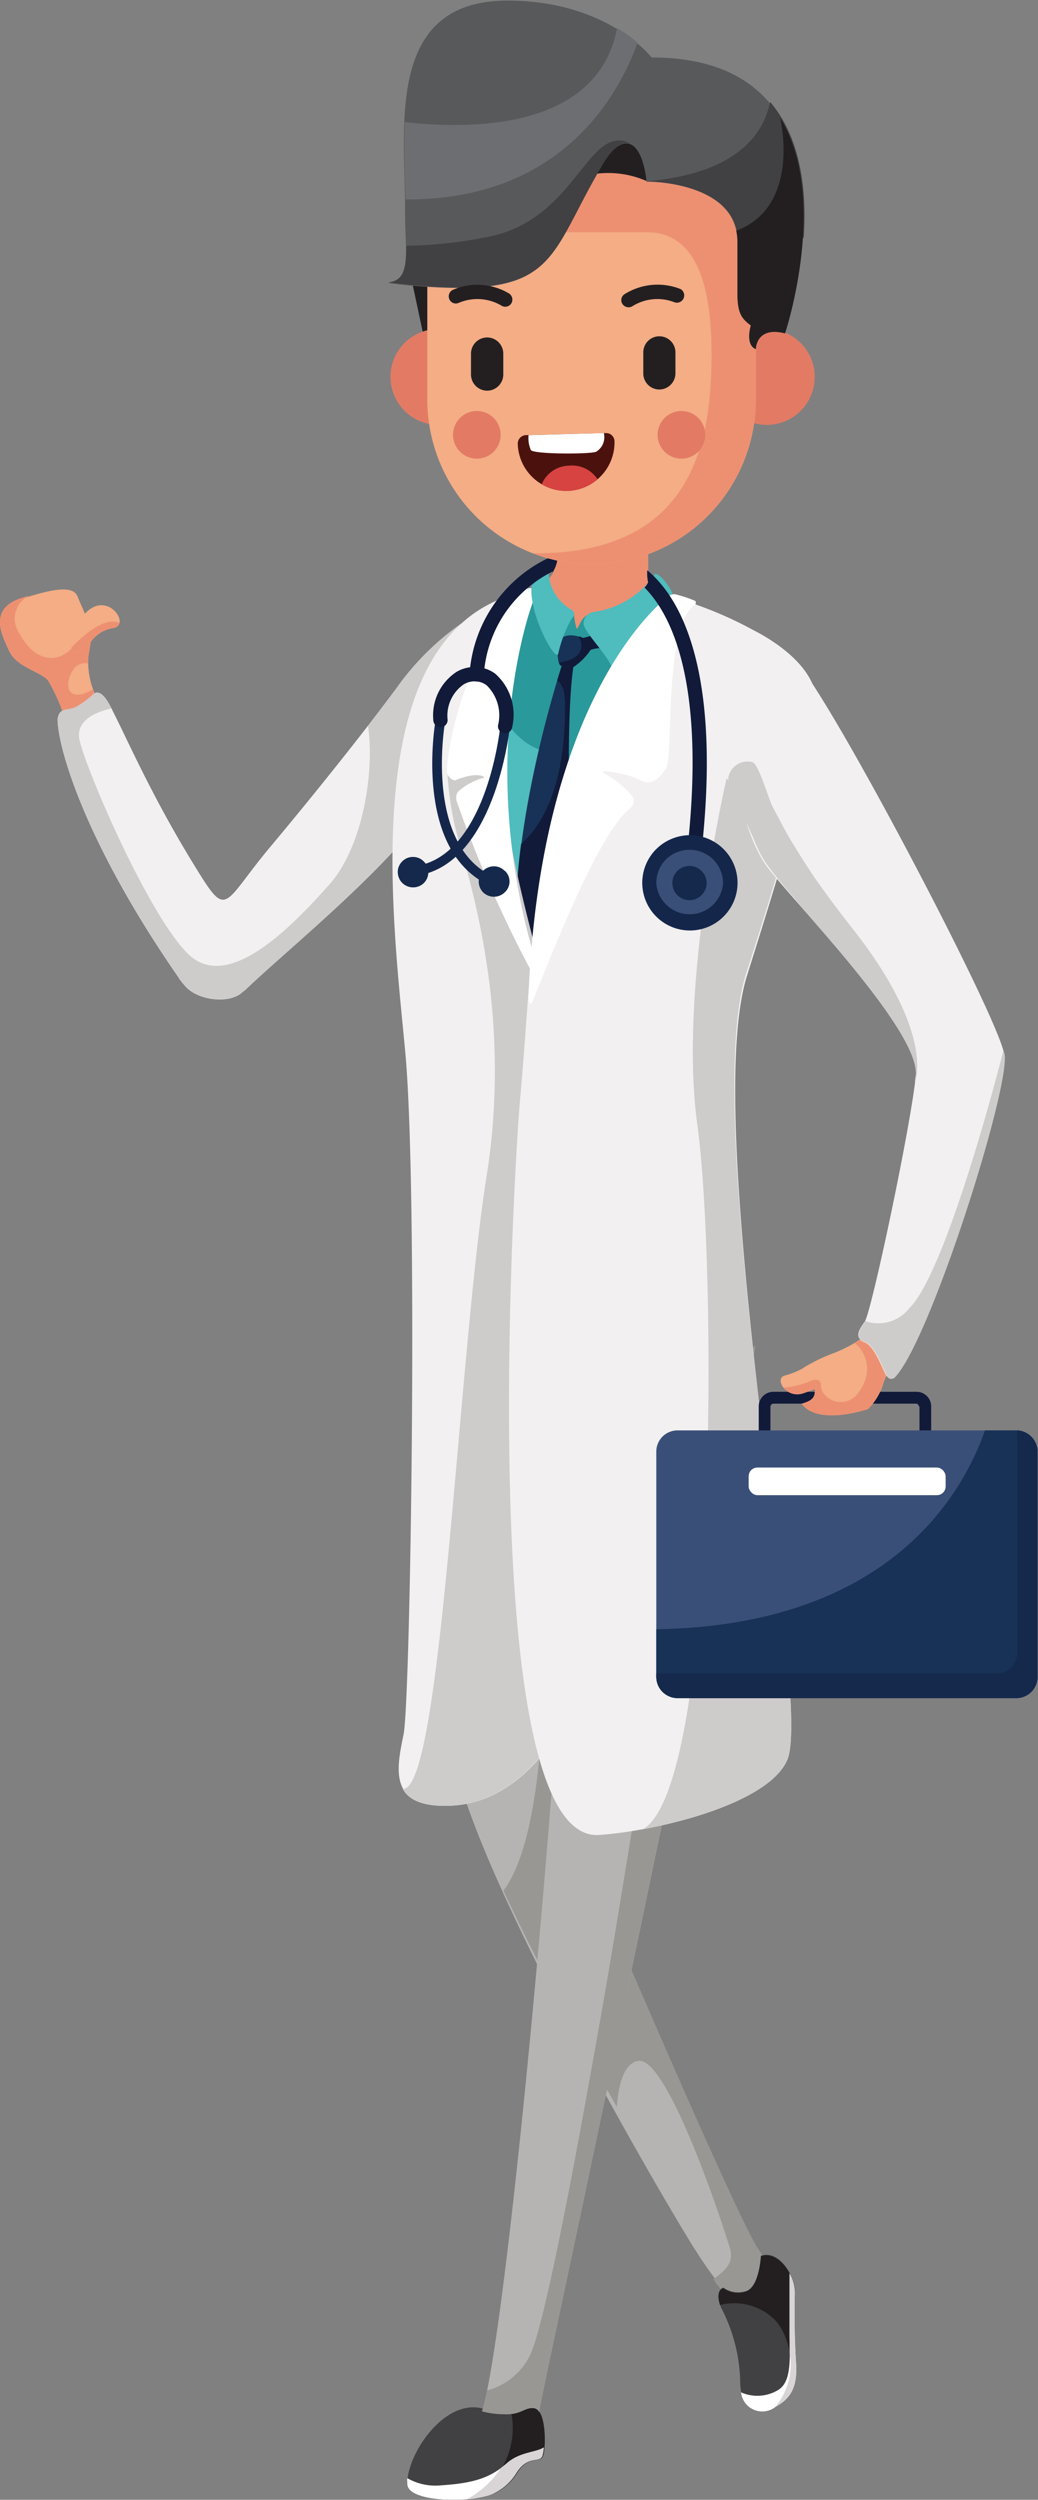 <svg xmlns="http://www.w3.org/2000/svg" viewBox="0 0 71.03 170.97"><rect x="0" y="0" width="71.03" height="170.97" fill="#808080" stroke="none"/><defs><style>.cls-1{fill:#f4ad85;}.cls-1,.cls-10,.cls-11,.cls-12,.cls-13,.cls-14,.cls-15,.cls-17,.cls-18,.cls-19,.cls-2,.cls-20,.cls-21,.cls-22,.cls-25,.cls-26,.cls-3,.cls-4,.cls-5,.cls-6,.cls-7,.cls-8,.cls-9{fill-rule:evenodd;}.cls-2{fill:#ed9072;}.cls-3{fill:#f2f0f0;}.cls-4{fill:#cecbcb;}.cls-5{fill:#b6b4b2;}.cls-6{fill:#999793;}.cls-7{fill:#414042;}.cls-16,.cls-8{fill:#231f20;}.cls-24,.cls-9{fill:#fff;}.cls-10{fill:#d9d4d6;}.cls-11{fill:#f5f4f4;}.cls-12{fill:#2a999b;}.cls-13{fill:#4fbcbe;}.cls-14{fill:#183257;}.cls-15{fill:#111a39;}.cls-17{fill:#e37b64;}.cls-18{fill:#58595b;}.cls-19{fill:#6d6e71;}.cls-20{fill:#14274b;}.cls-21,.cls-23{fill:#3a4f77;}.cls-22{fill:#14294c;}.cls-25{fill:#4b120d;}.cls-26{fill:#d64341;}</style></defs><title>full_outРесурс 3</title><g id="Слой_2" data-name="Слой 2"><g id="OBJECTS"><path class="cls-1" d="M4.43,49.14a11.63,11.63,0,0,0-1.15-2.61c-.52-.6-2.14-.9-2.65-2S-.79,41.72,1.37,41,5,40,5.31,40.8s1,2.07.94,2.93a5.51,5.51,0,0,0,.41,4.08C7.69,49.43,4.43,49.14,4.43,49.14Z"/><path class="cls-2" d="M4.43,49.14a11.63,11.63,0,0,0-1.15-2.61c-.52-.6-2.14-.9-2.65-2s-1.42-2.85.74-3.6l1-.32A1.74,1.74,0,0,0,1.3,43.27c1.05,2,2.59,2.13,3.59,1.09a10.09,10.09,0,0,1,1.33-1.18,1.74,1.74,0,0,1,0,.55c0,.41-.18,1-.21,1.65a.94.94,0,0,0-1,.43c-.64.95-.48,2.37,1.33,1.35a5.69,5.69,0,0,0,.33.65C7.69,49.43,4.43,49.14,4.43,49.14Z"/><path class="cls-3" d="M31.55,42.66A18.32,18.32,0,0,0,27.18,47c-2.17,2.94-5.72,7.39-8.81,11.07-3.31,4-2.75,4.92-5.32.71-2.7-4.44-4.32-8.16-5.29-10.06C7.61,48.42,7,47,6.41,47.46a5.77,5.77,0,0,1-1.2.89c-.57.29-1.14,0-1.27.83,0,1.85,1.8,8.44,8.56,18.08.05,0-.72-.89.14.15s3.14,1.3,4,.4l.1-.06c2.68-2.58,8.33-7.11,11.83-11.43s4.62-8.15,6.06-11.11h0l.07-.17,0,0,0-.1h0l0-.09,0-.06v0h0a5.54,5.54,0,0,0,.53-1.57l-1.1,1.22Z"/><path class="cls-4" d="M31.55,42.66A18.32,18.32,0,0,0,27.18,47c-.58.78-1.26,1.68-2,2.64.46,3-.3,8.21-2.63,10.84-2.83,3.19-7,7.33-9.65,4.79S6,52.93,5.45,50.66c-.31-1.34,1-1.94,2.18-2.21-.26-.49-.77-1.35-1.22-1a5.77,5.77,0,0,1-1.2.89c-.57.29-1.14,0-1.27.83,0,1.85,1.8,8.44,8.56,18.08.05,0-.72-.89.14.15s3.14,1.3,4,.4l.1-.06c2.68-2.58,8.33-7.11,11.83-11.43s4.62-8.15,6.06-11.11h0l.07-.17,0,0,0-.1h0l0-.09,0-.06v0h0a5.54,5.54,0,0,0,.53-1.57l-1.1,1.22Z"/><path class="cls-1" d="M31.21,87.87a5.11,5.11,0,0,0,1.18.42c.71.15,0,1.53-1.17,1.19s-2-.73-1.85-1.29S29.9,87.05,31.21,87.87Z"/><path class="cls-2" d="M30,89a1.7,1.7,0,0,1-.43-.31c.16-.24.19-.62.36-.65s.3.26.59.54a1.54,1.54,0,0,0,.86.41,2.78,2.78,0,0,0,1.31-.22,1.14,1.14,0,0,1-1.43.71l-.32-.11A6.14,6.14,0,0,1,30,89Z"/><path class="cls-5" d="M29.21,92.2s.64,18.38,1.58,26.72,15.16,32.45,16.81,35,2.25,3.1,3.2,3.44,2.57-1.41,1.07-3.53-12.67-28.2-13.46-30.49,5.2-27,3.82-30S29.21,92.2,29.21,92.2Z"/><path class="cls-6" d="M34.45,129.31c2.26,4.87,5.2,10.29,7.76,14.79.11-1.51.47-3,1.48-3.15,2.05-.27,5.94,11.71,6.26,12.82s-.52,1.63-1.12,2.11a2.93,2.93,0,0,0,2,1.48c.79.28,2.57-1.41,1.07-3.53s-12.74-28.4-13.46-30.49,3.33-19.12,4-26.71a25.72,25.72,0,0,0-6.92.56l-1.78,1s3,.64,3.36,6.62C37.37,110.33,37.77,124.92,34.45,129.31Z"/><path class="cls-5" d="M47.09,90.27a3,3,0,0,1-.21-2.86c-6.06-1.74-15.67-3-17.78,0l-.24.2c5.69,1.67,10.14,5,10.23,5.58,1,6.89-4,65.16-6.11,71.74-.29.88,2.61,2.3,3.62,1,0,0,.19-.19.28-1S47.61,114.63,51,96.39C49.59,94.4,48.47,92.25,47.09,90.27Z"/><path class="cls-7" d="M33.28,164.81h0c2.18.78,2.33-.19,3.2-.11s.82,2.78.62,3.28-1-.1-1.79,1.18a3.67,3.67,0,0,1-1.45,1.33c-1.29.73-6.08.72-6-.64C27.91,167.66,30.61,163.8,33.28,164.81Z"/><path class="cls-8" d="M35,165.1c.71-.06,1-.45,1.54-.4.87.09.82,2.78.62,3.28s-1-.1-1.79,1.18a3.67,3.67,0,0,1-1.45,1.33,5.49,5.49,0,0,1-1.95.45A5.37,5.37,0,0,0,35,165.1Z"/><path class="cls-9" d="M37.21,167.39a2.48,2.48,0,0,1-.1.59c-.21.49-1-.1-1.79,1.18a3.67,3.67,0,0,1-1.45,1.33c-1.29.73-6.08.72-6-.64a2.19,2.19,0,0,1,0-.36,3.87,3.87,0,0,0,2.32.49c2.19-.14,3.36-.51,4.47-1.49C35.57,167.68,36.66,167.75,37.21,167.39Z"/><path class="cls-10" d="M37.21,167.39a2.48,2.48,0,0,1-.1.59c-.21.49-1-.1-1.79,1.18a3.67,3.67,0,0,1-1.45,1.33,5.49,5.49,0,0,1-1.95.45,6.28,6.28,0,0,0,2.35-2.14l.39-.31C35.57,167.68,36.66,167.75,37.21,167.39Z"/><path class="cls-7" d="M49.35,157.84a11.39,11.39,0,0,1,1.3,5c0,2.33,1.6,2.2,2.41,1.72s1.55-1.08,1.42-3-.11-3.82-.09-4.86-1.1-2.86-2.32-2.42c0,0-.11,2.2-1.07,2.43a1.74,1.74,0,0,1-1.5-.25S48.86,156.59,49.35,157.84Z"/><path class="cls-8" d="M53.06,164.6c.82-.48,1.55-1.08,1.42-3s-.11-3.82-.09-4.86-1.1-2.86-2.32-2.42c0,0-.11,2.2-1.07,2.43a1.74,1.74,0,0,1-1.5-.25s-.56.11-.23,1.15a3.94,3.94,0,0,1,3.91,1.18A4.78,4.78,0,0,1,53.06,164.6Z"/><path class="cls-9" d="M50.71,163.62a1.46,1.46,0,0,0,2.35,1c.82-.48,1.55-1.08,1.42-3s-.11-3.82-.09-4.86a2.82,2.82,0,0,0-.36-1.26s0,2.38,0,4,.21,3.45-.85,4A2.75,2.75,0,0,1,50.71,163.62Z"/><path class="cls-10" d="M53.06,164.6c.82-.48,1.55-1.08,1.42-3s-.11-3.82-.09-4.86a2.82,2.82,0,0,0-.36-1.26s0,2.38,0,4c0,.48,0,1,0,1.43A4.47,4.47,0,0,1,53.06,164.6Z"/><path class="cls-6" d="M29.31,94.88c.05,1.2.11,2.72.19,4.45a7.38,7.38,0,0,1,5.14-1.11c1.51.22,3.09.39,4.58.66a18,18,0,0,1,2.81.71c2.2.79,3.89,2.14,4.32,4.74.1.62-2,14.26-4.29,28.05-.5,3-1,5.91-1.52,8.74-1.71,9.59-3.35,17.82-4.21,19.83a4.55,4.55,0,0,1-3,2.54c-.13.6-.24,1.08-.35,1.43a5.86,5.86,0,0,0,2,.18c.71-.06,1-.45,1.54-.4a.53.53,0,0,1,.39.29v-.05c0-.28,2.08-9.85,4.64-22.06L43.16,135c3.58-17.15,7.55-36.54,8.54-43-1.76,1.78-5.57,3.09-8.83,3.78l-.41.08h-.05a14.36,14.36,0,0,1-3.17.4c-.25,0-.52,0-.85,0A38,38,0,0,1,29.31,94.88Z"/><path class="cls-11" d="M32,49.9c1.21-.76,1.9-.14,3.22,1.28s2.57,1.29,3.3,1.6.7,13.49-4.06,15.51c-1.76.74-2.86,0-3.54-1.6C29.7,63.87,28.84,51.88,32,49.9Z"/><path class="cls-12" d="M54.19,47.74l-3.7-4.68-.81-.7-8.22-3.09-3.8.59h0s-3.79,1.85-4.11,1.83a.4.4,0,0,1-.16-.06l-2.24,6.45s-1.36,9.35-1.56,10-.35,9.6.35,10.89.11,3.28,2.83,4.11,8.54,2.46,12.45-1.67a37.55,37.55,0,0,0,5.69-7.81C51.89,62.18,54.19,47.74,54.19,47.74Z"/><path class="cls-13" d="M32,48.83c1.22-.76,1.91-.14,3.24,1.29s2.58,1.29,3.31,1.61.71,13.56-4.08,15.59c-1.77.75-2.87,0-3.55-1.6C29.71,62.89,28.84,50.83,32,48.83Z"/><path class="cls-14" d="M38.67,45.14l-.23.4s-3.25,9.84-3.12,17.74,4.12,1.14,4,.47-.77-13.52-.08-18.16C39.29,45.59,39.23,45,38.67,45.14Z"/><path class="cls-15" d="M38.67,45.14l-.23.4s-.12.36-.31,1c.25.18.54.59.53,1.58,0,1.39.09,6.83-3,9.6a39.15,39.15,0,0,0-.36,5.57c.14,7.89,4.12,1.14,4,.47s-.77-13.52-.08-18.16C39.29,45.59,39.23,45,38.67,45.14Z"/><path class="cls-3" d="M36.78,40.31a33.78,33.78,0,0,0-2,16.17,76.45,76.45,0,0,0,3.78,15.24l3.63,44.41-3.77.08,1.13,3.1L38,118.74s-2.48,4.48-7,4.75-3.85-2.56-3.38-4.89,1-37.1.11-46.67S24.11,42,36.78,40.31Z"/><path class="cls-4" d="M34.53,53.77c0,.89-.43-2.07.24,2.71s3.78,15.24,3.78,15.24l3.63,42.73c-.33.57-.67,1.14-1,1.7l-2.75.06.94,2.57-.27.36-1.13-.4s-2.48,4.48-7,4.75c-2,.12-3-.37-3.42-1.15,2.67.37,3.79-29.58,5.75-41.92s-1.79-21.85-2.23-24.2a22.05,22.05,0,0,1-.45-3.3l2.72-2.76.33,3.49Z"/><path class="cls-3" d="M53.88,120.35C52.59,123.4,45,125.22,41,125.5c-8.59.59-5.84-45.57-5.41-50.3,1.24-14,.62-23.36,10.21-34.42a26.74,26.74,0,0,1,5.76,2.32c1.78.91,4,2.54,4.29,4.56.41,2.86-2.76,12.77-4.71,19C47.82,77,55.65,116.2,53.88,120.35Z"/><path class="cls-4" d="M53.88,120.35c-1,2.38-5.84,4-9.84,4.74,5.09-3.23,5-38.63,3.68-48.15s2-23.7,2-23.7l1.62,1.37,1.42,1.22c-.39,1.44.73,2.93.28,4.42-.68,2.27-1.39,4.5-2,6.39C47.82,77,55.65,116.2,53.88,120.35Z"/><path class="cls-2" d="M44.46,31.52l-.1,2.24v5.29a1.92,1.92,0,0,0,.87,1.25c-.82.9-2.86,3-4.14,3.18a6.21,6.21,0,0,1-4-.88c-.33-.28-.36-1.75-.56-2.57l.14,0a2.39,2.39,0,0,0,1-.59c.77-.84.73-4.57,0-5.55S44.46,31.52,44.46,31.52Z"/><path class="cls-12" d="M38.35,42.45l.93-.5A4.2,4.2,0,0,0,39.46,43c.12,0,.26-.64.66-.89s1.47,1.22,1.47,1.22-.4,1.14-1,1.22-2.3.27-2.32-.24S38.35,42.45,38.35,42.45Z"/><path class="cls-15" d="M39.54,43.68a3.5,3.5,0,0,0,1.5-.49.92.92,0,0,1,1.19.11l-.66.74,0,.32a2.43,2.43,0,0,0-1.6.28C39.3,45.09,39.54,43.68,39.54,43.68Z"/><path class="cls-9" d="M36.66,40.6S32.24,51.36,36.73,66l0,1.12a84,84,0,0,1-5.48-12.32s-.15-.53.22-.76A4.25,4.25,0,0,1,33,53.22c.42,0-.22-.55-1.87.16a.73.73,0,0,1-.52-.46c-.12-.37.37-6.56,4.78-12.34,0,0,.06-.16.39-.25S36.77,40.05,36.66,40.6Z"/><path class="cls-13" d="M44.84,39.23a6.09,6.09,0,0,1-4.25,2.63.81.81,0,0,0-.66.76c0,.62,1.82,2.31,2,3.22S45.8,42,46,40.53C46,40.53,45.43,39.4,44.84,39.23Z"/><path class="cls-14" d="M38.25,43.74a1.31,1.31,0,0,1,.64-.28,1.79,1.79,0,0,1,1,.2,2,2,0,0,1,.5.78,4.19,4.19,0,0,1-1.13,1.15c-.27.13-.56-.09-.85-.05S38.07,44,38.25,43.74Z"/><path class="cls-15" d="M39.6,43.52a.73.73,0,0,1,.32.14,2,2,0,0,1,.5.78,4.19,4.19,0,0,1-1.13,1.15c-.27.13-.56-.09-.85-.05-.07,0-.13-.08-.17-.23C40.32,45,39.74,43.76,39.6,43.52Z"/><path class="cls-13" d="M37.54,39.15a3.09,3.09,0,0,0,1.54,2.54.33.33,0,0,1,.07.57,8.7,8.7,0,0,0-.95,2.45c-.15.65-2-2.63-1.83-4.64A3.65,3.65,0,0,1,37.54,39.15Z"/><rect class="cls-16" x="28.6" y="18.69" width="1.96" height="4.71" transform="translate(-3.74 6.63) rotate(-12.03)"/><path class="cls-17" d="M30,29.06a3.28,3.28,0,1,0-3.28-3.28A3.29,3.29,0,0,0,30,29.06Z"/><path class="cls-17" d="M52.47,29.06a3.28,3.28,0,1,0-3.28-3.28A3.28,3.28,0,0,0,52.47,29.06Z"/><path class="cls-1" d="M40.48,5.91h0A11.26,11.26,0,0,1,51.72,17.14V27.36A11.27,11.27,0,0,1,40.48,38.6h0A11.28,11.28,0,0,1,29.24,27.36V17.14A11.27,11.27,0,0,1,40.48,5.91Z"/><path class="cls-2" d="M45.07,6.89a11.28,11.28,0,0,1,6.65,10.25V27.36A11.27,11.27,0,0,1,40.48,38.6h0a11,11,0,0,1-4-.76c11,.09,12.21-7.7,12.21-13.64,0-6.57-2.07-8.31-4.39-8.31H35.75S34.19,9,43.11,7.22C43.81,7.08,44.46,7,45.07,6.89Z"/><path class="cls-8" d="M46,10.38l-1.76,2a6.56,6.56,0,0,0-4.37-.31c-2.14.72,2.83-3.52,3.08-3.52A32.82,32.82,0,0,1,46,10.38Z"/><path class="cls-18" d="M50.46,16.51V20c0,1.36.24,1.76.92,2.26,0,0-.41,1.31.34,1.62,0,0,0-1.59,2-1.08,0,0,6.29-18.87-9.13-18.87,0,0-3-3.89-9.87-3.89-8.52,0-6.95,9-7,14.61,0,2.48.46,4.54-1.18,4.7,0,0,1.06.16,2.56.26,9.1.61,8.37-2.05,12.15-8.4,1.29-2.16,2.64-1.88,3,1.23C44.25,12.4,50.44,12.4,50.46,16.51Z"/><path class="cls-19" d="M43.63,2.92a11,11,0,0,0-1.4-1C40.86,9,32,8.83,27.7,8.35c-.07,1.79,0,3.64.06,5.29C38.44,13.7,42.35,6.47,43.63,2.92Z"/><path class="cls-7" d="M50.46,16.51v2.81A36.78,36.78,0,0,0,55,16.24c.21-3.15-.17-6.76-2.3-9.27-.49,2.38-2.47,4.9-8.42,5.43,0,0,6.19,0,6.21,4.11Zm-22.65.3c0,1.4-.11,2.39-1.23,2.5,0,0,1.06.16,2.56.26,9.1.61,8.37-2.05,12.15-8.4.66-1.1,1.33-1.57,1.87-1.35h0c-2.88-1.45-3.65,4.95-9.43,6.31A30.38,30.38,0,0,1,27.81,16.81Z"/><path class="cls-8" d="M50.46,16.51V20c0,1.36.24,1.76.92,2.26,0,0-.41,1.31.34,1.62,0,0,0-1.59,2-1.08,0,0,3.07-9.21-.34-14.76.06.23,1.4,6.1-3,7.74A3.13,3.13,0,0,1,50.46,16.51Z"/><path class="cls-8" d="M33.33,23.08h0a1.11,1.11,0,0,1,1.11,1.1v1.44a1.11,1.11,0,0,1-1.11,1.1h0a1.11,1.11,0,0,1-1.1-1.1V24.18A1.11,1.11,0,0,1,33.33,23.08Z"/><path class="cls-8" d="M45.12,23h0a1.1,1.1,0,0,1,1.1,1.1v1.44a1.11,1.11,0,0,1-1.1,1.1h0a1.1,1.1,0,0,1-1.1-1.1V24.11A1.1,1.1,0,0,1,45.12,23Z"/><path class="cls-17" d="M32.62,31.37A1.63,1.63,0,1,0,31,29.74,1.63,1.63,0,0,0,32.62,31.37Z"/><path class="cls-17" d="M46.61,31.37A1.63,1.63,0,1,0,45,29.74,1.63,1.63,0,0,0,46.61,31.37Z"/><path class="cls-9" d="M45.75,40.78S37,47,36.16,68.21c0,0,0,.43.17.46s4.2-11.34,6.77-13.37a.68.68,0,0,0,.23-.76,6.22,6.22,0,0,0-2-1.65c-.57-.32,1.62,0,2.41.44s1.32,0,1.84-.79-.18-9.78,2-11.2a.22.22,0,0,0,0-.24,9,9,0,0,0-1.39-.46A.6.6,0,0,0,45.75,40.78Z"/><path class="cls-15" d="M33.13,46.14a.49.49,0,0,1-1-.06,9.53,9.53,0,0,1,5.22-7.83l.14-.06.64.16a2,2,0,0,1-.3.76l-.06,0a8.52,8.52,0,0,0-4.66,7ZM44.29,39c.14.12.28.24.42.38,2.7,2.64,4.47,8.47,3.28,19a.49.49,0,0,1-.54.44.49.49,0,0,1-.43-.55c1.13-10-.44-15.58-2.91-18.08a1.46,1.46,0,0,0,.24-.36A3.1,3.1,0,0,1,44.29,39Z"/><path class="cls-20" d="M29.82,49.18a.34.34,0,0,1,.38-.27.34.34,0,0,1,.27.38S28.92,57.82,33.85,60a.33.33,0,0,1-.26.6C28.17,58.21,29.81,49.21,29.82,49.18Z"/><path class="cls-20" d="M34.24,49.63a.33.33,0,0,1,.36-.29.32.32,0,0,1,.29.36s-1,9.94-6.85,10.24a.32.32,0,0,1-.34-.31.33.33,0,0,1,.31-.35C33.32,59,34.23,49.66,34.24,49.63Z"/><path class="cls-20" d="M47.18,57.12a3.26,3.26,0,1,1-2.32,1l0,0A3.3,3.3,0,0,1,47.18,57.12Z"/><path class="cls-21" d="M48.79,58.77a2.31,2.31,0,0,0-3.21,0l0,0a2.32,2.32,0,0,0-.67,1.62,2.29,2.29,0,0,0,4.57,0A2.32,2.32,0,0,0,48.79,58.77Z"/><path class="cls-22" d="M48,59.56a1.17,1.17,0,0,0-1.64,0h0a1.15,1.15,0,0,0-.35.83,1.17,1.17,0,0,0,2,.83,1.21,1.21,0,0,0,.35-.83A1.19,1.19,0,0,0,48,59.56Z"/><path class="cls-15" d="M30.63,49.23a.48.48,0,0,1-.48.5.49.49,0,0,1-.5-.49,3.55,3.55,0,0,1,1.61-3.3,2.43,2.43,0,0,1,1.33-.32,2.39,2.39,0,0,1,1.29.45,3.74,3.74,0,0,1,1.17,3.65.49.49,0,0,1-.54.43.48.48,0,0,1-.43-.54,2.86,2.86,0,0,0-.78-2.74,1.35,1.35,0,0,0-.76-.27,1.47,1.47,0,0,0-.8.2A2.6,2.6,0,0,0,30.63,49.23Z"/><path class="cls-22" d="M34.53,59.56a1,1,0,0,0-.74-.31,1.07,1.07,0,0,0-.73.3h0a1.06,1.06,0,0,0,0,1.48,1.06,1.06,0,0,0,1.48,0,1,1,0,0,0,0-1.48Z"/><path class="cls-22" d="M29,58.92a1,1,0,0,0-.74-.31,1,1,0,0,0-.73.3h0a1,1,0,0,0-.31.74,1.06,1.06,0,0,0,.31.74,1.06,1.06,0,0,0,1.48,0,1.05,1.05,0,0,0,.3-.74A1,1,0,0,0,29,58.92Z"/><path class="cls-15" d="M52.92,95.19h9.8a1,1,0,0,1,1,1v6.5a1,1,0,0,1-.3.72l0,0a1,1,0,0,1-.7.28h-9.8a1,1,0,0,1-1-1v-6.5a1,1,0,0,1,1-1Zm9.8.81h-9.8a.19.19,0,0,0-.14.07.17.17,0,0,0-.06.14v6.5a.2.2,0,0,0,.06.15.22.22,0,0,0,.14.06h9.8a.24.24,0,0,0,.14,0h0a.25.25,0,0,0,.06-.15v-6.5a.2.2,0,0,0-.06-.14A.21.21,0,0,0,62.72,96Z"/><path class="cls-1" d="M54.93,93.59a10.56,10.56,0,0,1,2-1A9.29,9.29,0,0,0,59.67,91c.65-.59,1.7,1,1.76,1.21a4,4,0,0,1-.18,1,4.18,4.18,0,0,0-.84,1.51,4,4,0,0,1-1,1.63S56,97.55,54.89,96c1.75-.46.38-1.39.67-1.83C55.34,94,55.13,93.79,54.93,93.59Z"/><path class="cls-23" d="M46.36,97.83H69.58A1.45,1.45,0,0,1,71,99.29v15.4a1.45,1.45,0,0,1-1.45,1.45H46.37a1.46,1.46,0,0,1-1.46-1.46V99.29A1.45,1.45,0,0,1,46.36,97.83Z"/><path class="cls-14" d="M67.4,97.83h2.17A1.47,1.47,0,0,1,71,99.29v15.39a1.46,1.46,0,0,1-1.46,1.46H46.37a1.46,1.46,0,0,1-1.46-1.46v-3.25C60.7,111.17,65.82,102.34,67.4,97.83Z"/><path class="cls-22" d="M69.62,97.83V113a1.45,1.45,0,0,1-1.45,1.45H44.91v.23a1.53,1.53,0,0,0,.18.71,1.48,1.48,0,0,0,1.28.75h23.2A1.46,1.46,0,0,0,71,114.68V99.29A1.47,1.47,0,0,0,69.62,97.83Z"/><rect class="cls-24" x="51.23" y="100.37" width="13.48" height="1.89" rx="0.6" ry="0.6"/><path class="cls-1" d="M54.93,93.59a5.42,5.42,0,0,1-1.23.49c-.74.19.09,1.62,1.28,1.21s2.09-.84,1.92-1.44S56.29,92.67,54.93,93.59Z"/><path class="cls-2" d="M56.18,94.8c0-.47-.27-.49-.65-.38a5.64,5.64,0,0,1-1.92.48,1.12,1.12,0,0,0,.32.29,1.21,1.21,0,0,0,1,.1l.3-.1.47-.19A3.45,3.45,0,0,0,56.18,94.8Z"/><path class="cls-2" d="M58.78,95.19a1.46,1.46,0,0,1-2.49,0,1,1,0,0,1-.11-.39l-.43.2a.65.65,0,0,1,0,.19c0,.31-.12.61-.9.81,1.1,1.55,4.54.38,4.54.38a3.16,3.16,0,0,0,.34-.38,3.88,3.88,0,0,0,.47-.81,2.65,2.65,0,0,0,.17-.44,6.88,6.88,0,0,1,.27-.64l0,0c-.25-.41-.78-2-1.48-2.27a.76.76,0,0,1-.32-.19l-.34.21a2.29,2.29,0,0,1,.61,2.76A2.43,2.43,0,0,1,58.78,95.19Z"/><path class="cls-3" d="M52.74,47.32s-.47-3.67,1.43-2.39S68.39,69.64,68.72,72.12s-5.16,19.75-7.54,22.11c0,0-.27.25-.53-.17s-.78-2-1.48-2.27-.46-.77,0-1.39,3.22-13.68,3.5-16.87S53.49,60.86,52.29,59,48.87,51.35,52.74,47.32Z"/><path class="cls-4" d="M62.67,73.53c.19-2.18-4.14-7.27-7.3-10.89-.36-.42-.72-.82-1-1.2a30.43,30.43,0,0,1-2-2.47l-.3-.51c-.15-.29-.31-.62-.46-1-.23-.54-1.61-3.57-1.78-4.24a1.34,1.34,0,0,1,1.67-1.09c.44.17,1.1,2.56,1.39,3.09s.52,1,1,1.86c.16.28.34.59.56.93.34.57.76,1.22,1.28,2,.71,1,1.59,2.22,2.72,3.64C64,70.76,62.61,74,62.61,74q0-.24.06-.45Zm6-1.73c0,.06-3.83,15.16-6.47,17.7a2.69,2.69,0,0,1-3,.85l0,.05c-.46.62-.7,1.14,0,1.39s1.23,1.86,1.48,2.27.53.17.53.17c2.38-2.36,7.87-19.63,7.54-22.11A1.85,1.85,0,0,0,68.64,71.8Z"/><path class="cls-8" d="M42.74,20.12a.48.48,0,0,0-.14.68.5.5,0,0,0,.68.14,3.22,3.22,0,0,1,2.89-.26.5.5,0,0,0,.4-.91A4.25,4.25,0,0,0,42.74,20.12Z"/><path class="cls-8" d="M31,19.82a.49.49,0,0,0-.25.65.48.48,0,0,0,.65.24,3.25,3.25,0,0,1,2.91.19.49.49,0,0,0,.68-.15.5.5,0,0,0-.16-.68A4.24,4.24,0,0,0,31,19.82Z"/><path class="cls-25" d="M42.05,30.17a3.31,3.31,0,1,1-6.62.18h0a.58.58,0,0,1,.56-.59l5.47-.14a.57.57,0,0,1,.59.55Z"/><path class="cls-26" d="M40.89,32.78a3.27,3.27,0,0,1-3.82.34,2.06,2.06,0,0,1,1.86-1.27A2.08,2.08,0,0,1,40.89,32.78Z"/><path class="cls-9" d="M36.17,29.76l5.15-.14a1.17,1.17,0,0,1-.53,1.28c-.46.17-4.19.17-4.46-.11A2.05,2.05,0,0,1,36.17,29.76Z"/><path class="cls-1" d="M5.18,44.65l1-.7a2.29,2.29,0,0,1,1.6-1c1.2-.24-.48-2.67-2-.94C4.09,44.06,5.18,44.65,5.18,44.65Z"/><path class="cls-2" d="M5.18,44.65l1-.7a2.29,2.29,0,0,1,1.6-1,.46.46,0,0,0,.4-.35c-1-.41-2.34.71-3.3,1.69A.7.7,0,0,0,5.18,44.65Z"/></g></g></svg>